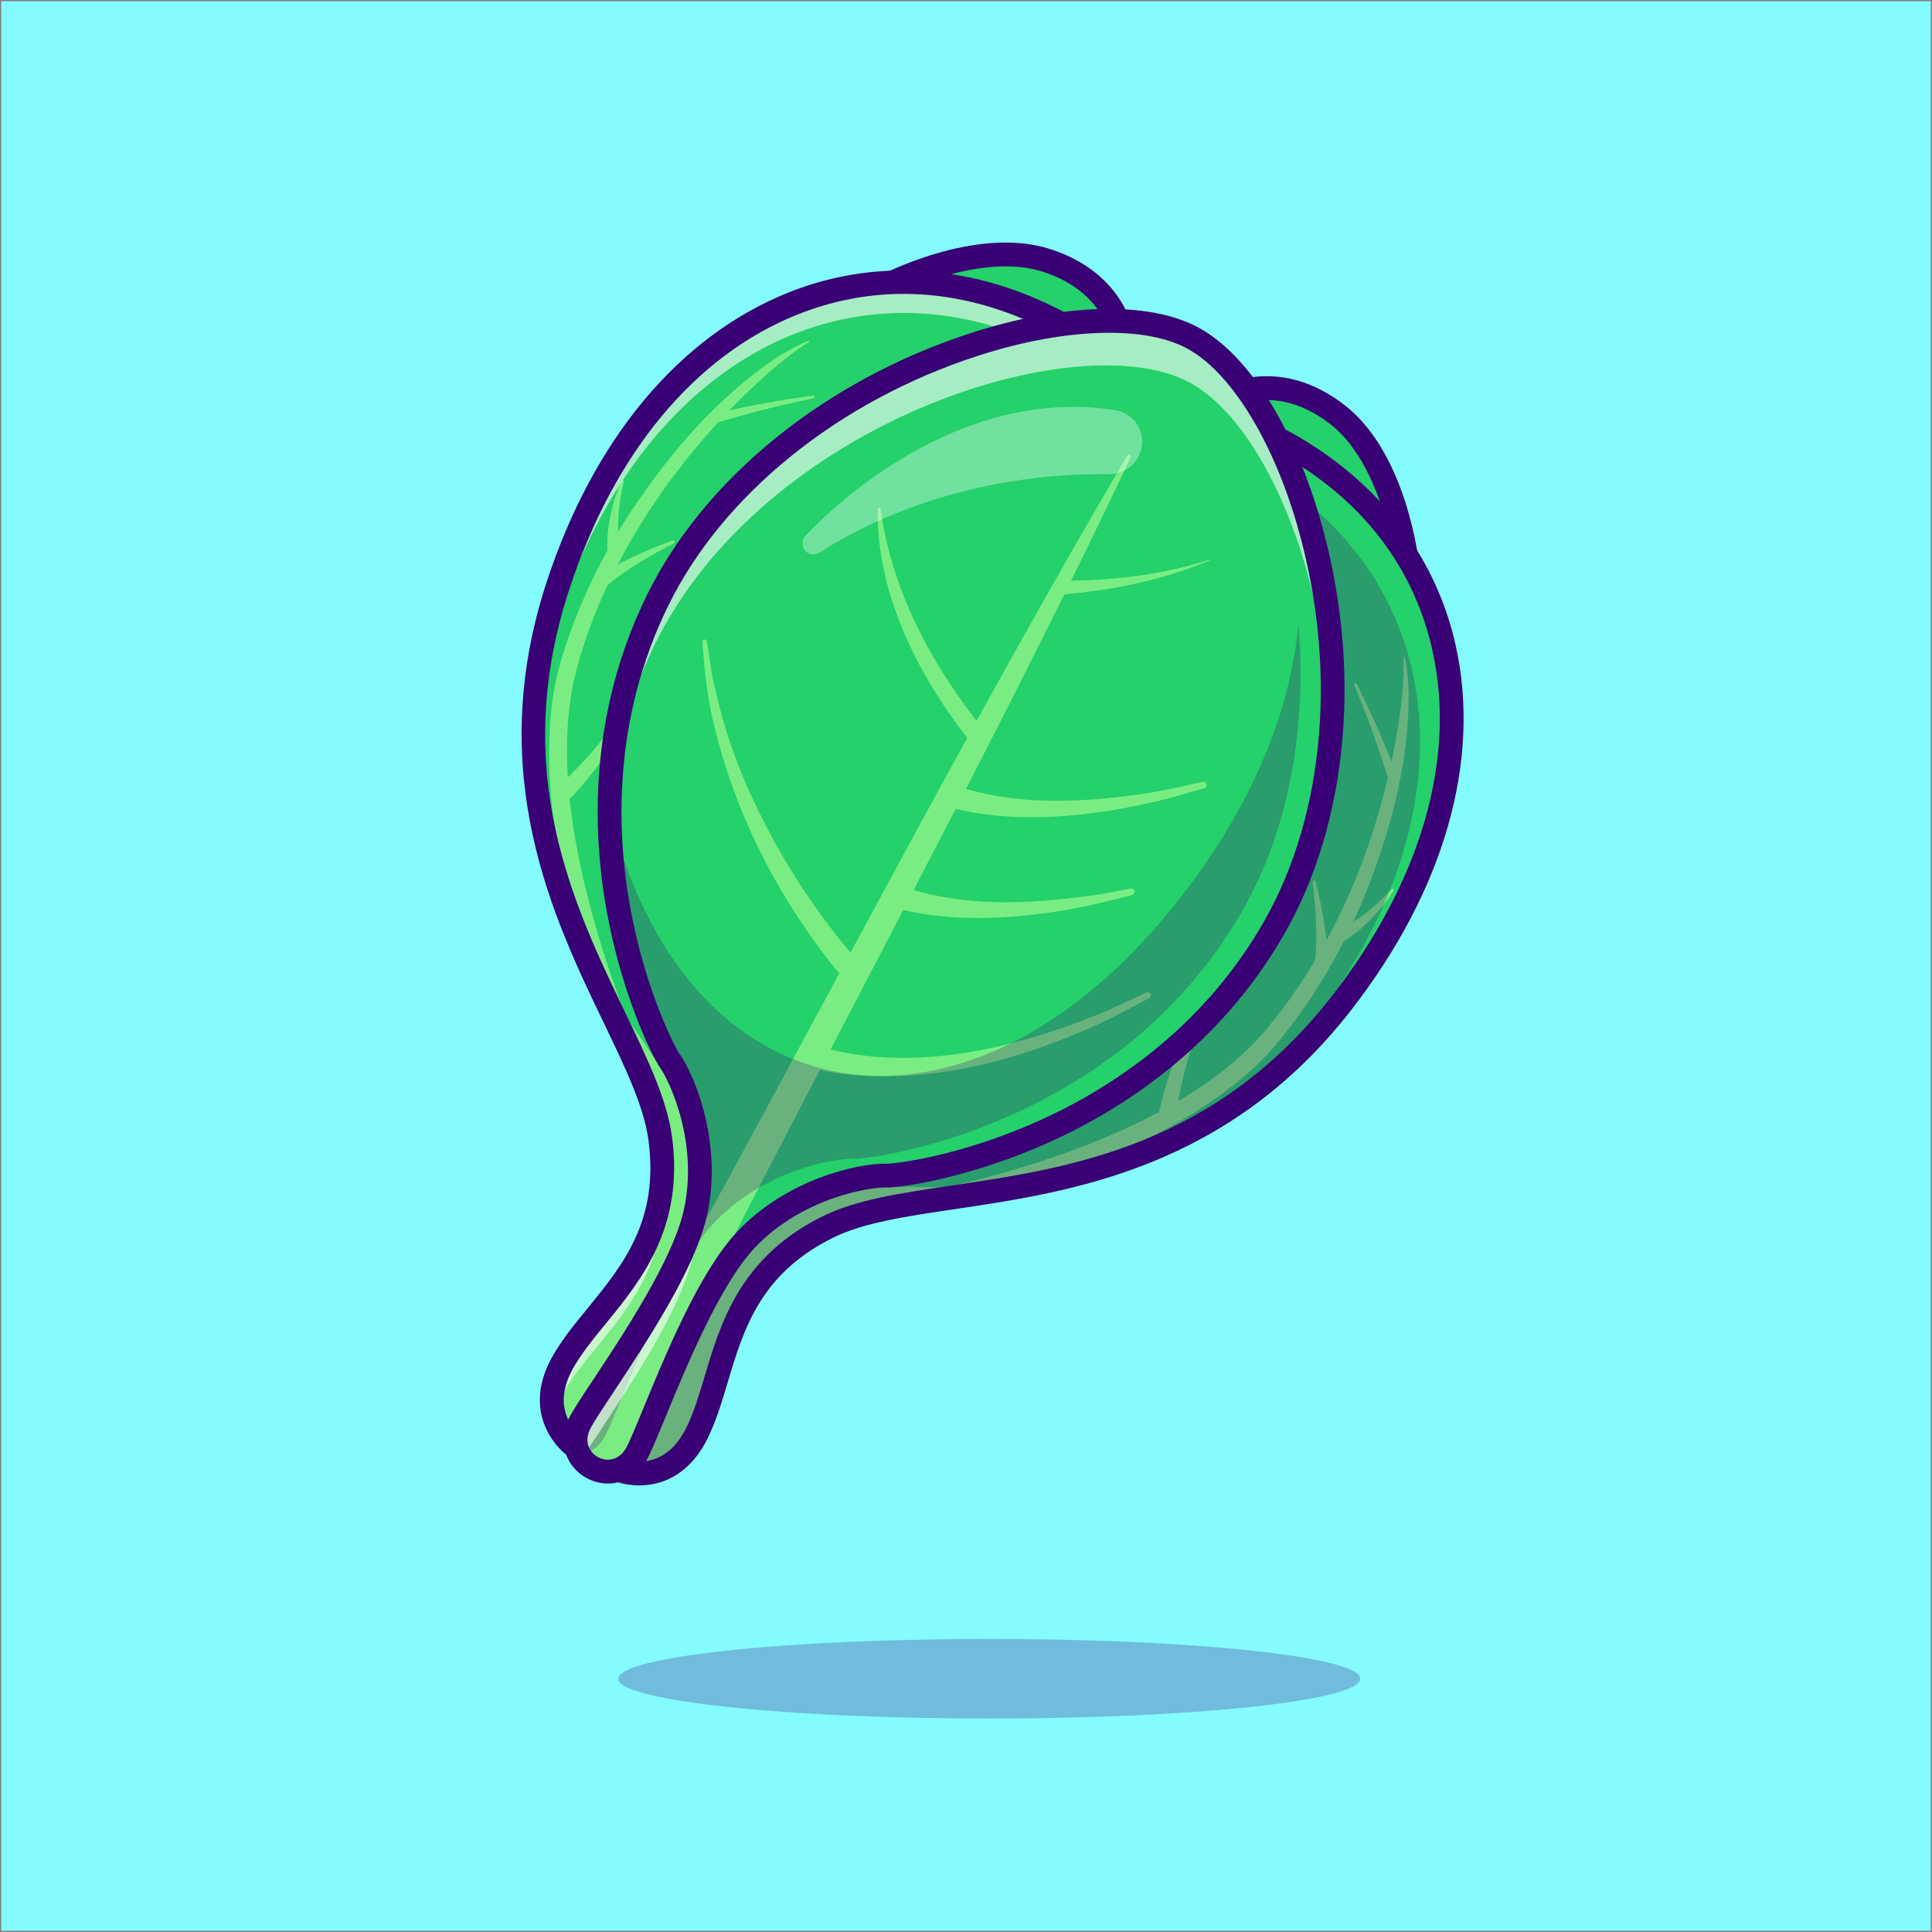 <?xml version="1.0" encoding="utf-8"?>
<!-- Generator: Adobe Illustrator 27.5.0, SVG Export Plug-In . SVG Version: 6.00 Build 0)  -->
<svg version="1.1" id="Layer_1" xmlns="http://www.w3.org/2000/svg" xmlns:xlink="http://www.w3.org/1999/xlink" x="0px" y="0px"
	 viewBox="0 0 4000 4000" style="enable-background:new 0 0 4000 4000;" xml:space="preserve">
<rect x="0" y="0" width="4000" height="4000" fill="#808080" stroke="none"/>
<g>
	<g>
		<rect x="2.497" y="2.497" style="fill:#83FBFF;" width="3995.006" height="3995.006"/>
	</g>
	<g>
		<g>
			<path style="fill:#24D16A;" d="M1826.868,595.516c0,0,193.07-103.233,339.381-56.561
				c146.311,46.672,158.811,163.772,158.811,163.772L1826.868,595.516z"/>
		</g>
		<g>
			<path style="fill:#390175;" d="M2325.058,727.364c-1.726,0-3.462-0.18-5.184-0.551l-498.191-107.212
				c-10.1-2.175-17.776-10.424-19.209-20.658c-1.439-10.234,3.662-20.277,12.777-25.149c8.256-4.418,204.042-107.585,358.482-58.306
				c159.781,50.966,175.24,179.193,175.82,184.628c0.839,7.859-2.146,15.642-8.022,20.928
				C2336.967,725.152,2331.081,727.364,2325.058,727.364z M1906.841,587.529l382.769,82.373
				c-15.054-33.32-50.162-81.739-130.847-107.475C2075.405,535.838,1973.062,562.885,1906.841,587.529z"/>
		</g>
		<g>
			<path style="fill:#24D16A;" d="M2913.736,1172.041c0,0-22.809-217.744-143.505-312.705
				c-120.697-94.961-224.658-39.637-224.658-39.637L2913.736,1172.041z"/>
		</g>
		<g>
			<path style="fill:#390175;" d="M2913.741,1196.675c-6.213,0-12.348-2.348-17.039-6.837l-368.163-352.34
				c-5.711-5.464-8.451-13.338-7.369-21.167c1.083-7.83,5.852-14.664,12.831-18.378c4.818-2.565,119.655-61.681,251.463,42.023
				c127.414,100.248,151.798,320.186,152.773,329.498c1.078,10.28-4.374,20.136-13.655,24.686
				C2921.13,1195.851,2917.423,1196.675,2913.741,1196.675z M2592.644,830.648l282.854,270.699
				c-16.732-68.649-51.737-168.549-120.504-222.651C2688.471,826.349,2628.688,824.42,2592.644,830.648z"/>
		</g>
		<g>
			<path style="fill:#24D16A;" d="M1201.566,3002.679c0,0-104.963-62.877-35.215-184.259
				c69.805-121.2,234.082-221.543,200.313-463.394c-11.786-83.757-62.491-180.194-116.243-293.411
				c-101.282-213.33-213.475-486.365-95.776-847.148c180.118-552.377,631.5-766.028,1043.144-543.232
				c0,0-776.604,713.567-714.076,1274.567c20.896,188.152,19.596,342.78,0.764,473.863
				C1446.984,2679.775,1340.519,2847.853,1201.566,3002.679z"/>
		</g>
		<g>
			<path style="fill:#7AED82;" d="M1201.566,3002.679c0,0-104.963-62.877-35.215-184.259
				c69.805-121.2,234.082-221.543,200.313-463.394c-11.786-83.757-62.491-180.194-116.243-293.411
				c3.382-7.243,5.173-11.195,5.173-11.195s146.428,188.57,228.883,369.244C1446.984,2679.775,1340.519,2847.853,1201.566,3002.679z
				"/>
		</g>
		<g>
			<g>
				<path style="fill:#7AED82;" d="M1308.999,2230.524c-106.26-230.324-201.744-538.806-163.525-793.232
					c2.934-16.067,7.322-38.899,11.733-54.389c34.458-123.256,91.032-239.596,163.172-344.764
					c71.747-104.5,156.46-202.255,258.863-277.744c29.276-21.388,60.564-40.602,94.092-54.561c0.712-0.322,1.551-0.006,1.873,0.705
					c0.309,0.699,0.022,1.487-0.634,1.839c-30.728,18.594-58.099,41.682-85.169,64.747
					c-92.635,82.991-175.306,178.083-243.695,281.95c-72.142,110.292-130.536,233.587-159.508,362.186
					c-24.992,130.3-9.014,264.845,19.454,393.367c31.508,138.39,78.086,274.564,136.619,403.82
					C1352.313,2235.792,1320.947,2252.985,1308.999,2230.524L1308.999,2230.524z"/>
			</g>
			<g>
				<path style="fill:#7AED82;" d="M1472.944,857.767c34.916-8.241,69.764-15.407,104.966-21.933
					c35.088-6.523,70.342-12.139,105.703-16.712c1.521-0.196,2.914,0.877,3.109,2.398c0.188,1.455-0.807,2.796-2.224,3.082
					c-52.255,10.397-103.96,23.183-155.236,37.542c-17.08,4.796-34.204,9.781-51.013,15.004
					C1465.103,880.825,1459.673,861.349,1472.944,857.767L1472.944,857.767z"/>
			</g>
			<g>
				<path style="fill:#7AED82;" d="M1228.852,1200.16c49.92-35.693,106.529-59.956,163.701-81.178
					c3.71-1.395,6.24,4.105,2.629,5.944c0.05-0.025-20.016,10.311-20.004,10.305c-45.06,24.333-90.102,51.366-128.009,85.833
					C1232.901,1234.498,1213.6,1212.624,1228.852,1200.16L1228.852,1200.16z"/>
			</g>
			<g>
				<path style="fill:#7AED82;" d="M1258.388,1149.599c-4.793-52.705,8.144-105.331,27.838-153.788
					c1.252-3.245,6.332-1.76,5.519,1.697c-2.95,12.319-5.838,24.631-7.673,37.138c-5.452,36.04-6.883,73.709,1.514,109.231
					C1290.557,1163.224,1261.676,1169.379,1258.388,1149.599L1258.388,1149.599z"/>
			</g>
			<g>
				<path style="fill:#7AED82;" d="M1147.75,1634.299c67.8-56.938,122.958-128.368,168.537-204.045
					c3.834-6.63,14.045-1.389,10.665,5.658c-40,82.702-90.053,161.021-155.181,226.469
					C1152.506,1679.511,1127.772,1650.794,1147.75,1634.299L1147.75,1634.299z"/>
			</g>
		</g>
		<g>
			<g style="opacity:0.6;">
				<path style="fill:#FFFFFF;" d="M1483.713,1945.802c-0.926-8.307-1.638-16.652-2.201-25.023
					c-1.056,29.857-0.194,59.44,3.055,88.594c7.845,70.638,12.56,136.548,14.395,198.264
					C1499.182,2128.111,1494.318,2041.291,1483.713,1945.802z"/>
			</g>
			<g style="opacity:0.6;">
				<path style="fill:#FFFFFF;" d="M1155.5,1278.037c173.706-532.712,599.696-750.236,999.033-565.221
					c27.207-26.826,43.256-41.582,43.256-41.582c-411.643-222.796-863.026-9.145-1043.144,543.232
					c-41.401,126.907-54.277,242.914-49.27,349.328C1107.326,1475.138,1122.202,1380.105,1155.5,1278.037z"/>
			</g>
			<g style="opacity:0.6;">
				<path style="fill:#FFFFFF;" d="M1167.205,2881.99c67.356-116.949,222.617-214.521,203.089-438.505
					c-11.549,180.11-143.327,269.688-203.944,374.935c-26.442,46.017-27.752,83.605-19.212,112.567
					C1150.761,2915.877,1157.106,2899.567,1167.205,2881.99z"/>
			</g>
		</g>
		<g>
			<path style="fill:#390175;" d="M1201.492,3027.338c-4.345,0-8.719-1.146-12.66-3.511
				c-43.471-26.071-108.565-105.113-43.803-217.653c19.322-33.576,44.651-64.583,71.463-97.413
				c73.341-89.785,149.179-182.628,125.785-350.265c-9.617-68.913-48.211-149.174-92.897-242.11
				c-104.318-216.946-247.186-514.064-118.163-909.642c96.988-297.377,275.164-510.929,501.702-601.311
				c183.799-73.339,388.562-57.657,576.555,44.142c7.003,3.789,11.738,10.729,12.719,18.629c0.98,7.898-1.917,15.786-7.778,21.172
				c-1.931,1.773-195.073,180.173-377.911,424.157c-167.11,223-359.726,547.938-328.34,829.547
				c29.66,266.042,16.508,482.461-40.204,661.617c-46.675,147.443-123.2,275.266-248.127,414.458
				C1215.025,3024.519,1208.3,3027.338,1201.492,3027.338z M1870.885,608.426c-74.438,0-148.145,14.218-219.706,42.769
				c-212.718,84.872-380.745,287.595-473.12,570.829c-122.893,376.773,9.412,651.924,115.724,873.013
				c46.475,96.652,86.61,180.126,97.29,256.652c26.368,188.943-63.895,299.45-136.426,388.245
				c-25.505,31.226-49.596,60.72-66.918,90.819c-41.442,72.014-11.031,117.626,10.646,138.338
				c205.578-234.931,319.678-492.593,260.826-1020.553c-14.752-132.335,14.557-283.223,87.113-448.473
				c57.394-130.713,141.922-270.914,251.239-416.71c146.243-195.044,298.987-348.793,358.102-406.062
				C2061.521,631.456,1965.62,608.426,1870.885,608.426z"/>
		</g>
		<g>
			<path style="fill:#24D16A;" d="M1271.452,3039.75c0,0,110.924,51.639,172.304-74.182
				c61.197-125.766,52.144-318.052,271.318-425.73c75.955-37.215,184.236-49.319,308.117-68.311
				c233.425-35.787,522.401-96.023,755.096-395.807c356.317-458.914,280.059-952.449-135.262-1168.313
				c0,0-155.246,1043.164-654.784,1306.018c-167.496,88.22-294.789,176.015-392.755,265.122
				C1401.158,2655.467,1321.709,2837.875,1271.452,3039.75z"/>
		</g>
		<g>
			<path style="fill:#7AED82;" d="M1271.452,3039.75c0,0,110.924,51.639,172.304-74.182
				c61.197-125.766,52.144-318.052,271.318-425.73c75.955-37.215,184.236-49.319,308.117-68.311
				c4.1-6.863,6.368-10.562,6.368-10.562s-238.244-15.478-434.074,17.582C1401.158,2655.467,1321.709,2837.875,1271.452,3039.75z"/>
		</g>
		<g>
			<g>
				<path style="fill:#7AED82;" d="M1845.145,2481.194c249.176-44.218,592.077-145.01,765.348-336.901
					c162.746-188.253,255.441-431.178,289.372-676.038c3.918-35.379,7.687-71.02,5.837-106.917c-0.039-0.78,0.561-1.444,1.341-1.484
					c0.722-0.037,1.346,0.476,1.465,1.172c5.328,26.664,7.934,54.024,7.873,81.237c0.365,118.164-27.434,235.116-65.991,346.275
					c-47.883,137.647-118.414,267.928-212.994,379.525c-10.295,12.332-26.927,28.859-38.451,40.215
					c-148.448,135.52-344.315,210.73-535.436,263.656c-70.412,18.891-140.678,34.77-213.016,45.823
					C1826.739,2520.623,1820.418,2485.749,1845.145,2481.194L1845.145,2481.194z"/>
			</g>
			<g>
				<path style="fill:#7AED82;" d="M2876.053,1618.536c-20.81-67.743-44.672-134.758-72.139-200.147
					c-1.351-3.137,3.401-5.541,5.033-2.339c32.083,63.835,60.562,129.345,86.152,196.092
					C2899.581,1625.1,2880.354,1631.652,2876.053,1618.536L2876.053,1618.536z"/>
			</g>
			<g>
				<path style="fill:#7AED82;" d="M2720.935,2002.817c7.275-50.722,4.399-103.162-0.726-154.121
					c-0.002-0.011-2.684-22.318-2.688-22.342c-0.494-3.93,5.465-5.098,6.396-1.156c14.494,59.245,26.15,119.703,24.599,181.06
					C2746.673,2025.816,2717.937,2022.326,2720.935,2002.817L2720.935,2002.817z"/>
			</g>
			<g>
				<path style="fill:#7AED82;" d="M2763.296,1927.722c22.544-8.244,43.295-21.567,62.695-35.843
					c14.848-11.329,28.998-23.884,42.056-37.351c4.418-4.558,8.629-9.32,12.977-13.992c1.088-1.17,2.919-1.236,4.089-0.148
					c1.066,0.991,1.214,2.6,0.41,3.762c-14.257,21.589-30.245,41.846-48.458,60.347c-19.043,18.779-39.498,36.389-63.421,49.035
					C2755.507,1961.615,2744.542,1934.453,2763.296,1927.722L2763.296,1927.722z"/>
			</g>
			<g>
				<path style="fill:#7AED82;" d="M2397.84,2312.744c15.358-79.479,45.853-154.691,83.737-225.773
					c5.368-10.03,11.178-19.823,16.733-29.719c1.634-2.906,5.311-3.939,8.217-2.308c2.836,1.587,3.865,5.117,2.45,7.966
					c-18.907,40.476-35.16,82.276-47.923,125.045c-12.326,42.208-22.516,85.533-26.518,129.237
					C2431.789,2342.605,2394.472,2338.227,2397.84,2312.744L2397.84,2312.744z"/>
			</g>
		</g>
		<g style="opacity:0.25;">
			<path style="fill:#390175;" d="M2712.924,2124.833c-50.287,64.77-103.209,118.338-157.609,162.852
				c-179.081,121.899-369.131,158.79-532.081,183.865c-123.882,18.991-232.162,31.096-308.117,68.311
				c-41.345,20.191-74.533,43.484-101.594,68.802c-116.667,109.055-120.055,254.916-169.725,356.928
				c-23.556,48.161-54.357,70.422-83.446,79.347c-46.715,14.433-88.857-5.165-88.857-5.165
				c50.256-201.875,129.705-384.283,324.032-561.202c21.846-19.813,45.082-39.653,70.071-59.331
				c86.645-68.919,192.586-137.252,322.684-205.792c16.982-8.913,33.563-18.805,49.619-29.435
				c380.91-250.878,545.75-960.704,591.413-1198.101C2998.682,1214.773,3053.875,1685.647,2712.924,2124.833z"/>
		</g>
		<g>
			<path style="fill:#390175;" d="M1323.634,3075.354c-24.691,0-46.875-5.911-62.549-13.196
				c-10.704-4.974-16.371-16.839-13.523-28.29c45.178-181.492,108.093-316.538,203.988-437.871
				c116.524-147.428,288.326-279.695,525.227-404.343c250.756-131.945,411.761-473.651,502.667-737.074
				c99.466-288.211,138.845-548.172,139.235-550.764c1.17-7.873,6.076-14.693,13.167-18.312c7.086-3.626,15.489-3.589,22.555,0.08
				c189.714,98.561,317.528,259.295,359.892,452.594c52.22,238.247-24.662,505.53-216.478,752.611
				c-255.155,328.671-581.275,377.019-819.396,412.317c-102.001,15.123-190.094,28.183-252.541,58.867
				c-151.915,74.643-186.252,189.509-219.457,300.586c-12.143,40.608-23.608,78.969-40.569,113.798
				C1428.391,3053.273,1371.338,3075.354,1323.634,3075.354z M1271.468,3039.818h0.049H1271.468z M1301.05,3023.559
				c29.294,6.311,84.123,5.92,120.509-68.776c15.201-31.216,26.11-67.704,37.658-106.337
				c32.84-109.848,73.707-246.557,244.933-330.695c69.347-34.073,160.966-47.655,267.044-63.378
				c242.67-35.976,544.681-80.749,787.707-393.8c182.692-235.326,256.301-488.132,207.27-711.847
				c-37.487-171.041-142.488-309.767-304.531-403.039c-14.264,81.061-55.897,293.752-135.363,524.215
				c-59.398,172.275-128.072,320.888-204.105,441.711c-96.125,152.749-204.617,261.636-322.453,323.639
				C1529.593,2482.628,1380.258,2721.597,1301.05,3023.559z"/>
		</g>
		<g>
			<path style="fill:#24D16A;" d="M2638.248,1920.256c-254.804,446.283-760.742,514.737-803.814,513.641
				c-43.136-0.978-189.702,24.974-291.737,134.745c-101.852,109.714-195.505,389.358-225.22,441.911
				c-7.396,13.079-17.055,22.047-27.366,27.913c-40.939,23.469-94.851-5.128-98.26-52.122c-0.926-11.827,1.082-24.853,7.762-38.312
				c26.846-54.075,205.729-288.508,239.444-434.366c33.779-145.977-26.933-281.879-52.053-317.107
				c-15.459-21.679-108.148-204.718-123.06-450.353c-9.304-151.675,11.139-327.089,97.52-503.215
				c226.41-461.192,875.768-666.327,1106.596-543.885c69.571,36.904,135.804,121.971,187.375,235.256
				C2775.156,1196.38,2816.264,1608.623,2638.248,1920.256z"/>
		</g>
		<g>
			<path style="fill:#7AED82;" d="M2373.563,2054.779c-0.141,0.109-82.046,38.101-82.148,38.213
				c-176.557,73.284-382.156,126.105-571.813,79.939c49.866-95.616,100.251-192.136,150.679-289.098
				c13.127,3.325,26.015,5.792,40.004,8.124c83.108,13.174,168.398,10.004,251.325-1.014c59.76-7.449,124.147-22.415,182.627-37.996
				c3.408-0.885,5.621-4.276,4.965-7.79c-0.689-3.782-4.443-6.206-8.173-5.354c0,0-60.397,11.271-60.397,11.273
				c-127.809,19.058-263.894,28.643-388.96-8.382c29.066-55.96,58.069-112.008,86.965-168.069c4.851,1.14,9.461,2.116,13.29,3.115
				c33.829,7.442,68.367,11.231,102.688,13.158c112.993,5.452,225.65-12.18,334.559-40.477c0,0,64.449-18.691,64.448-18.69
				c8.301-2.231,4.767-15.088-3.359-13.093c-38.271,8.877-91.956,20.523-130.397,25.986
				c-118.259,16.311-244.402,22.928-359.848-11.471c69.363-134.906,137.734-269.625,203.614-402.695
				c102.939-8.926,205.611-29.964,300.733-70.247c0.929-0.369,0.303-1.813-0.572-1.466
				c-92.244,30.332-189.662,41.585-286.314,43.583c42.407-85.974,83.824-171.28,123.616-255.364
				c0.847-1.841,0.199-4.081-1.579-5.148c-1.906-1.144-4.378-0.525-5.525,1.38c-104.017,176.175-208.33,361.229-312.01,549.232
				c-19.917-25.279-38.759-52.207-56.731-79.139c-71.629-108.544-124.029-229.695-142.251-359.218
				c-0.266-3.643-5.755-3.206-5.711,0.258c-2.732,171.905,80.946,339.442,185.278,473.343
				c-81.174,147.587-161.902,296.723-241.761,444.722c-21.878-26.04-42.919-53.669-62.958-80.795
				c-45.968-63.537-87.674-131.924-122.213-202.279c-42.635-83.716-76.168-175.132-95.703-267.283l-5.416-23.203l-3.633-23.513
				l-7.295-47.163c-0.237-2.473-2.379-4.372-4.911-4.206c-2.541,0.169-4.464,2.367-4.295,4.908
				c4.265,64.034,11.404,128.628,28.618,190.992c46.593,181.664,135.599,350.439,254.541,495.654
				c-84.294,156.286-167.567,310.959-249.242,460.619c-83.838,148.651-193.72,368.159-284.944,509.361
				c-34.677,58.28,53.276,103.315,80.953,42.938c66.22-155.629,185.66-368.486,261.919-521.571
				c49.358-95.775,100.066-193.294,151.464-291.903c52.929,12.468,106.579,14.529,160.815,13.202
				c153.878-5.778,302.316-53.545,440.156-119.349c0,0,80.748-42.176,80.747-42.176
				C2387.116,2062.626,2380.889,2051.28,2373.563,2054.779z"/>
		</g>
		<g style="opacity:0.25;">
			<path style="fill:#390175;" d="M2572.263,1885.254c-254.803,446.284-760.742,514.737-803.814,513.641
				c-43.135-0.977-189.703,24.974-291.737,134.745c-101.852,109.715-195.505,389.358-225.22,441.911
				c-7.396,13.079-17.055,22.047-27.366,27.913c-7.918,4.53-16.333,7.113-24.951,8.055c-4.116-7.544-6.635-16.08-7.324-25.175
				c-0.926-11.827,1.082-24.853,7.762-38.312c26.846-54.075,205.729-288.508,239.444-434.366
				c33.779-145.977-26.933-281.879-52.053-317.107c-15.459-21.679-108.148-204.718-123.06-450.353l11.311-17.283
				c176.126,602.112,737.395,669.31,1156.549,144.779c177.122-221.583,241.468-422.877,256.545-581.531
				C2704.867,1491.174,2675.205,1705.046,2572.263,1885.254z"/>
		</g>
		<g>
			<g style="opacity:0.6;">
				<path style="fill:#FFFFFF;" d="M1355.198,1335.211c226.41-461.192,875.768-666.327,1106.596-543.885
					c69.571,36.904,135.804,121.971,187.375,235.256c66.062,144.58,108.084,334.906,102.668,528.822
					c24.404-224.723-19.879-453.566-96.404-621.042c-51.571-113.285-117.804-198.353-187.375-235.256
					c-230.828-122.442-880.186,82.693-1106.596,543.885c-69.477,141.661-96.248,282.835-99.243,411.592
					C1273.842,1551.982,1301.97,1443.743,1355.198,1335.211z"/>
			</g>
			<g style="opacity:0.6;">
				<path style="fill:#FFFFFF;" d="M1432.792,2605.886c8.669-37.462,11.049-74.221,9.471-108.824
					c-1.02,5.529-1.919,11.041-3.206,16.604c-33.715,145.858-212.598,380.291-239.444,434.366
					c-6.68,13.458-8.688,26.485-7.762,38.312c0.938,12.919,5.783,24.369,13.036,33.809
					C1252.908,2942.385,1402.283,2737.877,1432.792,2605.886z"/>
			</g>
		</g>
		<g style="opacity:0.35;">
			<path style="fill:#FFFFFF;" d="M2359.849,889.133c-8.699-21.708-29.024-36.708-52.142-40.238
				c-329.104-50.248-588.866,206.337-639.282,259.218c-10.179,10.676-8.833,28.34,3.549,36.357c0.179,0.116,0.359,0.23,0.539,0.342
				c7.402,4.599,16.959,3.788,24.316-0.883c237.627-150.885,493.399-164.062,598.714-162.116
				c47.633,0.88,82.038-46.853,64.854-91.287C2360.216,890.058,2360.033,889.594,2359.849,889.133z"/>
		</g>
		<g>
			<path style="fill:#390175;" d="M1258.525,3071.482c-14.674,0-29.475-3.623-43.154-10.88
				c-27.865-14.786-45.856-41.872-48.119-72.463c-1.302-17.571,2.151-34.761,10.266-51.098
				c8.022-16.157,26.325-43.793,51.659-82.046c60.749-91.746,162.429-245.299,185.915-346.925
				c32.952-142.585-30.616-272.589-48.119-297.129c-18.054-25.315-80.495-154.958-111.287-326.984
				c-28.802-160.937-37.668-404.658,83.675-651.797c118.919-242.212,369.406-444.971,670.046-542.384
				c191.933-62.185,367.704-66.852,470.188-12.492c102.489,54.363,197.2,202.508,253.35,396.284
				c87.957,303.544,60.564,624.644-73.278,858.943c-136.563,239.069-343.321,368.409-492.719,434.82
				c-159.698,70.99-301.937,92.121-333.133,91.243c-0.502-0.01-1.044-0.02-1.614-0.02c-33.318,0-173.479,21.375-271.375,126.819
				c-70.966,76.433-141.069,246.728-182.955,348.476c-17.468,42.432-30.089,73.092-38.965,88.795
				c-8.973,15.874-21.262,28.373-36.541,37.156C1288.819,3067.586,1273.741,3071.482,1258.525,3071.482z M2296.281,688.994
				c-79.866,0-174.035,16.013-271.687,47.653c-288.214,93.387-527.841,286.741-641.01,517.229
				c-115.456,235.158-106.903,467.716-79.398,621.401c31.645,176.796,94.511,295.29,102.904,307.058
				c32.981,46.251,90.068,189.436,56.009,336.825c-25.491,110.306-126.2,262.396-192.845,363.037
				c-22.506,33.986-41.945,63.344-48.611,76.76c-4.184,8.427-5.901,16.781-5.252,25.544c1.005,13.601,9.256,25.778,22.072,32.576
				c12.811,6.798,27.529,6.808,39.355,0.01c7.613-4.379,13.567-10.49,18.195-18.683c7.374-13.04,20.78-45.602,36.297-83.309
				c45.948-111.609,115.383-280.28,192.411-363.242c102.918-110.858,253.336-144.039,310.286-142.532
				c14.577,0.522,147.843-14.074,311.93-87.01c142.668-63.417,340.01-186.759,469.954-414.236
				c127.36-222.959,153.056-529.797,68.733-820.793c-51.732-178.527-139.523-318.95-229.113-366.473
				C2416.394,699.53,2361.034,688.994,2296.281,688.994z"/>
		</g>
	</g>
	<g style="opacity:0.25;">
		<ellipse style="fill:#390175;" cx="2048.148" cy="3475.656" rx="768.103" ry="82.397"/>
	</g>
</g>
</svg>
